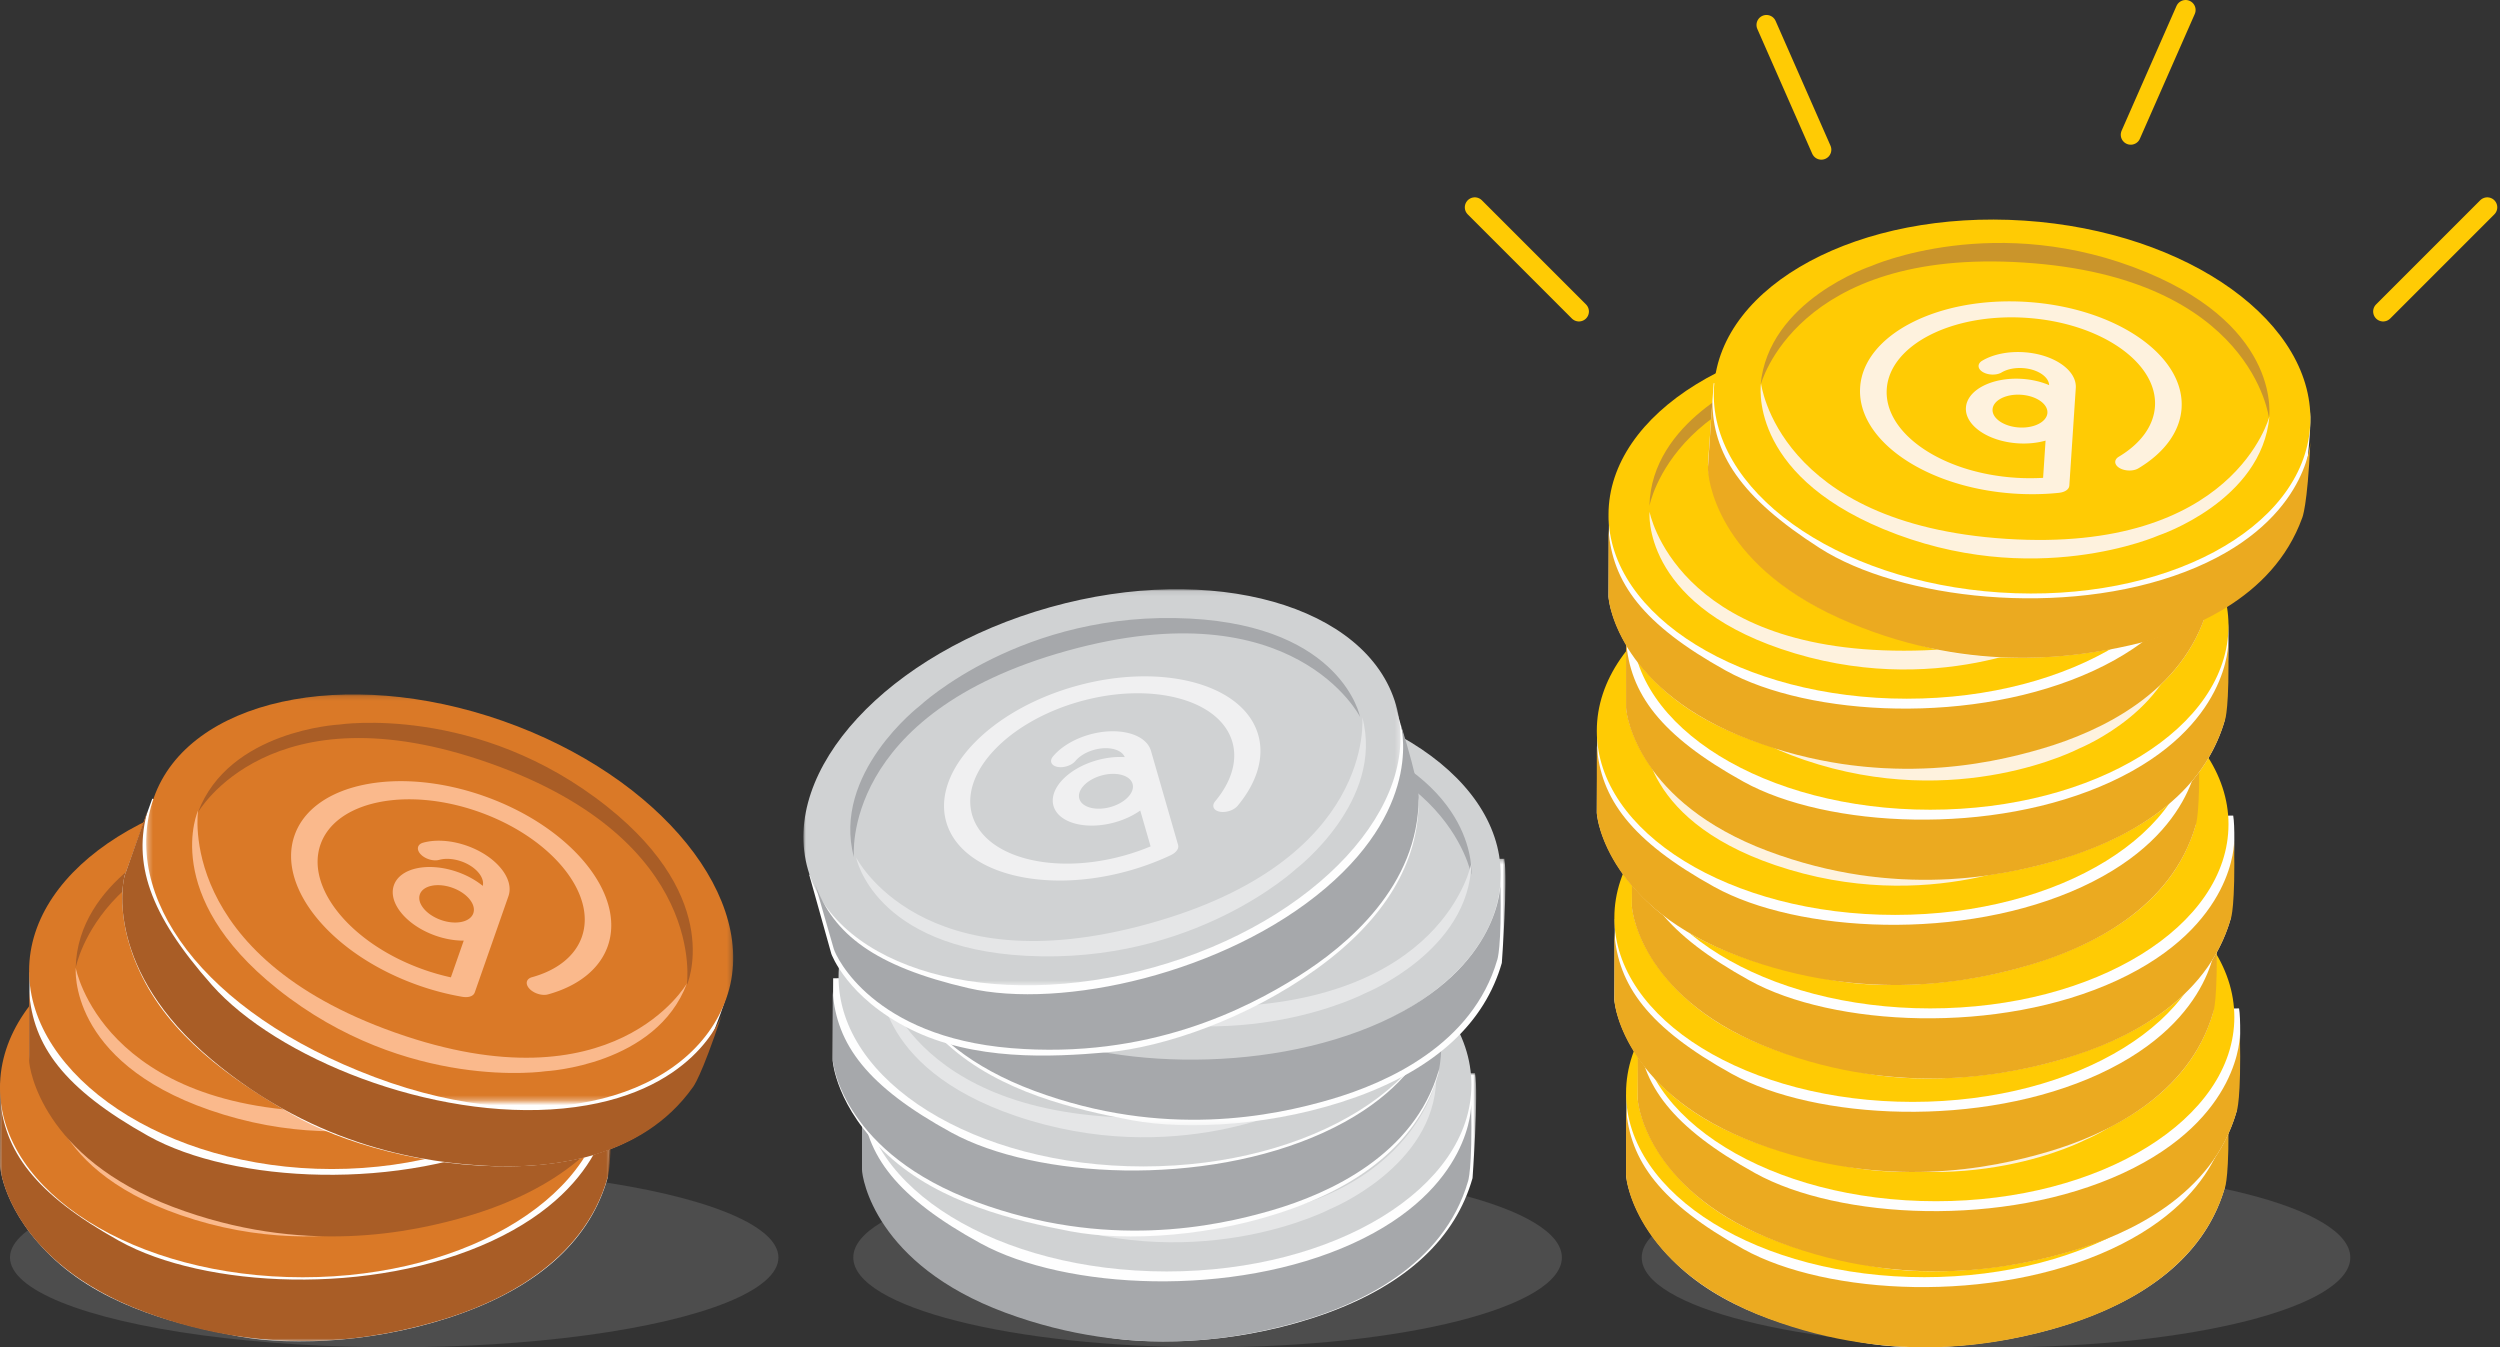 <svg xmlns="http://www.w3.org/2000/svg" xmlns:xlink="http://www.w3.org/1999/xlink" width="501" height="270" viewBox="0 0 501 270">
    <rect x="0" y="0" width="501" height="270" fill="#333333" stroke="none"/>
    <defs>
        <path id="a" d="M0 .013h122.49v53.79H0z"/>
        <path id="c" d="M0 .041h122.46v49H0z"/>
        <path id="e" d="M.305.16H117.77v81.528H.305z"/>
        <path id="g" d="M.166.013h122.92v53.796H.166z"/>
        <path id="i" d="M.161.309h122.921v53.405H.162z"/>
        <path id="k" d="M0 .08h119.666v79.377H0z"/>
    </defs>
    <g fill="none" fill-rule="evenodd" transform="translate(0 2)">
        <ellipse cx="79" cy="250" fill="#6C6C6C" fill-opacity=".458" rx="77" ry="18"/>
        <ellipse cx="242" cy="250" fill="#6C6C6C" fill-opacity=".458" rx="71" ry="18"/>
        <ellipse cx="400" cy="250" fill="#6C6C6C" fill-opacity=".458" rx="71" ry="18"/>
        <g transform="translate(0 213.027)">
            <mask id="b" fill="#fff">
                <use xlink:href="#a"/>
            </mask>
            <path fill="#FEFEFE" d="M.093 2.064L0 18.59s.602 9.353 11.116 18.956c10.514 9.604 25.51 13.1 36.645 15.222 11.136 2.12 28.922 1.188 45.028-4.703 16.104-5.89 25.607-15.164 28.973-27.019 0 0 1.225-16.885.496-21.033L.093 2.064z" mask="url(#b)"/>
        </g>
        <path fill="#DA7927" d="M121.333 215.95c0 20.995-27.161 38.014-60.666 38.014C27.162 253.964 0 236.945 0 215.951s27.162-38.014 60.667-38.014 60.666 17.02 60.666 38.014"/>
        <path fill="#A95D26" d="M9.333 214.196s5.269-28.853 51.917-28.853 51.898 28.853 51.898 28.853 1.676-18.61-26.81-28.477c-31.342-10.855-56.123 2.398-56.123 2.398s-20.508 8.453-20.882 26.08"/>
        <path fill="#FAB98C" d="M113.167 213.027s-5.269 28.853-51.917 28.853-51.898-28.853-51.898-28.853-1.676 18.61 26.81 28.477c31.342 10.855 56.123-2.398 56.123-2.398s20.508-8.452 20.882-26.08"/>
        <g transform="translate(0 217.705)">
            <mask id="d" fill="#fff">
                <use xlink:href="#c"/>
            </mask>
            <path fill="#A95D26" d="M0 .041v13.79c0 1.723 2.706 19.453 28.78 29.302 26.075 9.85 47.967 5.171 59.528 1.724 11.562-3.447 28.534-11.327 33.454-28.564 0 0 .922-2.278.646-15.76 0 0 .338 17.203-23.769 28.424-24.106 11.221-57.806 9.463-74.778 0C6.888 19.494.738 10.876 0 .041" mask="url(#d)"/>
        </g>
        <path fill="#FAB98C" d="M62.417 220.355c-3.128 0-5.672-1.522-5.672-3.393 0-1.87 2.544-3.392 5.672-3.392 3.128 0 5.672 1.522 5.672 3.392 0 1.87-2.544 3.393-5.672 3.393m0-26.042c-18.334 0-33.25 8.92-33.25 19.883 0 10.965 14.916 19.884 33.25 19.884 3.121 0 6.211-.258 9.186-.769.054-.01.1-.025.153-.036.088-.019.175-.038.259-.062a3.838 3.838 0 0 0 .453-.161 2.855 2.855 0 0 0 .571-.34 1.639 1.639 0 0 0 .377-.41 1.229 1.229 0 0 0 .137-.306.969.969 0 0 0 .03-.178c.003-.03.015-.06.015-.09V211.43c0-3.687-5.016-6.686-11.181-6.686-3.259 0-6.348.847-8.476 2.325-.992.69-.862 1.73.29 2.323 1.154.593 2.892.516 3.885-.174 1.08-.75 2.648-1.18 4.301-1.18 3 0 5.457 1.4 5.653 3.165-1.66-.585-3.59-.927-5.653-.927-6.166 0-11.181 3-11.181 6.686 0 3.688 5.015 6.687 11.181 6.687 2.072 0 4.007-.345 5.672-.934v7.723c-1.857.23-3.757.348-5.672.348-15.297 0-27.742-7.442-27.742-16.59 0-9.147 12.445-16.59 27.742-16.59 15.296 0 27.74 7.443 27.74 16.59 0 3.987-2.398 7.84-6.754 10.85-.995.689-.87 1.729.28 2.324 1.15.595 2.89.52 3.885-.168 5.222-3.608 8.099-8.227 8.099-13.006 0-10.964-14.916-19.883-33.25-19.883"/>
        <path fill="#FEFEFE" d="M5.927 192.855l-.094 16.53s.603 9.356 11.118 18.961c10.515 9.606 25.511 13.104 36.647 15.225 11.137 2.122 28.926 1.188 45.032-4.703 16.106-5.892 25.61-15.169 28.975-27.026 0 0 1.226-16.89.497-21.038L5.927 192.855z"/>
        <path fill="#DA7927" d="M66.5 232.273c-33.505 0-60.667-18.72-60.667-39.715 0-20.994 27.162-38.013 60.667-38.013s60.667 17.019 60.667 38.013-27.161 39.715-60.667 39.715z"/>
        <path fill="#A95D26" d="M15.167 191.973s5.268-28.853 51.916-28.853c46.648 0 51.898 28.853 51.898 28.853s1.676-18.611-26.81-28.477c-31.342-10.855-56.123 2.398-56.123 2.398s-20.508 8.452-20.881 26.08"/>
        <path fill="#FAB98C" d="M119 191.973s-5.269 28.853-51.917 28.853-51.898-28.853-51.898-28.853-1.675 18.611 26.81 28.477c31.342 10.856 56.123-2.397 56.123-2.397s20.509-8.453 20.882-26.08"/>
        <path fill="#A95D26" d="M5.833 196.652v13.824c0 1.729 2.707 19.503 28.79 29.378s47.983 5.185 59.548 1.728c11.565-3.456 28.543-11.356 33.465-28.637 0 0 .922-2.283.646-15.8 0 0 .338 17.247-23.776 28.497-24.115 11.25-57.826 9.487-74.804 0-16.979-9.487-23.13-18.128-23.869-28.99"/>
        <path fill="#FAB98C" d="M68.25 198.132c-3.128 0-5.672-1.522-5.672-3.393 0-1.87 2.544-3.392 5.672-3.392 3.128 0 5.673 1.522 5.673 3.392 0 1.87-2.545 3.393-5.673 3.393m0-26.043c-18.334 0-33.25 8.92-33.25 19.884s14.916 19.884 33.25 19.884c3.122 0 6.212-.259 9.186-.769.054-.01.101-.025.153-.036.089-.02.175-.039.26-.062.083-.024.163-.05.241-.079a3.077 3.077 0 0 0 .432-.19 2.151 2.151 0 0 0 .496-.357 1.648 1.648 0 0 0 .232-.286 1.252 1.252 0 0 0 .136-.305.969.969 0 0 0 .03-.178c.003-.03.015-.06.015-.091v-20.297c0-3.687-5.015-6.687-11.18-6.687-3.26 0-6.348.848-8.476 2.326-.993.69-.863 1.73.29 2.323s2.891.516 3.884-.174c1.08-.75 2.648-1.18 4.301-1.18 3 0 5.457 1.4 5.654 3.165-1.662-.585-3.59-.927-5.654-.927-6.165 0-11.18 2.999-11.18 6.686s5.015 6.687 11.18 6.687c2.072 0 4.007-.345 5.673-.935v7.724c-1.858.23-3.757.348-5.673.348-15.296 0-27.741-7.442-27.741-16.59 0-9.147 12.445-16.59 27.741-16.59 15.297 0 27.741 7.443 27.741 16.59 0 3.987-2.399 7.84-6.755 10.85-.995.688-.87 1.729.28 2.324 1.15.595 2.89.52 3.886-.168 5.222-3.608 8.098-8.228 8.098-13.006 0-10.964-14.916-19.884-33.25-19.884"/>
        <path fill="#FEFEFE" d="M30.515 158.054l-5.548 15.468s-2.525 8.972 4.168 21.442 19.61 20.69 29.359 26.348c9.749 5.657 26.748 10.642 43.808 10.422 17.059-.22 29.04-5.787 36.116-15.797 0 0 6.73-15.433 7.415-19.564l-115.318-38.32z"/>
        <g transform="translate(29.167 137)">
            <mask id="f" fill="#fff">
                <use xlink:href="#e"/>
            </mask>
            <path fill="#DA7927" d="M45.955 76.868C11.366 63.876-5.25 40.42 1.668 20.836 8.585 1.25 39.878-5.632 71.562 5.462c31.684 11.095 51.761 35.965 44.845 55.55-6.917 19.586-35.864 28.848-70.452 15.856z" mask="url(#f)"/>
        </g>
        <path fill="#A95D26" d="M39.667 160.82s14.48-25.445 58.498-9.87c44.019 15.575 39.464 44.532 39.464 44.532s7.715-16.988-15.914-35.801c-25.997-20.7-53.75-16.478-53.75-16.478s-22.137 1.122-28.298 17.617"/>
        <path fill="#FAB98C" d="M137.667 195.055s-14.48 25.445-58.5 9.87c-44.018-15.575-39.463-44.532-39.463-44.532s-7.714 16.988 15.914 35.801c25.998 20.7 53.75 16.478 53.75 16.478s22.138-1.122 28.299-17.617"/>
        <path fill="#A95D26" d="M29.585 160.393l-4.56 12.945c-.57 1.618-3.887 19.156 17.404 37.019 21.29 17.863 43.45 20.706 55.474 21.29 12.025.585 30.61-1.203 40.943-15.759 0 0 1.622-1.833 5.82-14.58 0 0-5.37 16.26-31.777 18.828-26.407 2.567-57.553-10.22-70.403-24.713-12.85-14.492-15.79-24.615-12.9-35.03"/>
        <path fill="#FAB98C" d="M88.364 182.362c-2.953-1.044-4.848-3.343-4.224-5.125.623-1.782 3.533-2.383 6.486-1.34 2.952 1.044 4.847 3.343 4.224 5.125-.624 1.782-3.534 2.383-6.486 1.34m8.682-24.813c-17.307-6.117-34.361-2.594-38.017 7.852-3.655 10.447 7.452 23.922 24.758 30.039a54.07 54.07 0 0 0 8.928 2.332c.054.009.104.009.157.016.09.011.178.022.265.027a3.441 3.441 0 0 0 .725-.032 2.278 2.278 0 0 0 .587-.174 1.724 1.724 0 0 0 .315-.194 1.254 1.254 0 0 0 .23-.246c.035-.05.063-.104.088-.16.013-.028.034-.052.045-.08l6.767-19.34c1.23-3.513-2.505-8.044-8.325-10.101-3.077-1.087-6.275-1.31-8.777-.612-1.166.325-1.39 1.36-.5 2.31.89.95 2.557 1.456 3.724 1.13 1.27-.354 2.894-.241 4.454.31 2.832 1.001 4.684 3.155 4.281 4.903-1.372-1.113-3.079-2.082-5.027-2.77-5.82-2.057-11.555-.873-12.784 2.64-1.23 3.513 2.505 8.045 8.325 10.102 1.956.69 3.898 1.008 5.667 1.002l-2.575 7.359c-1.83-.4-3.663-.922-5.471-1.561-14.44-5.104-23.706-16.346-20.657-25.062 3.05-8.716 17.279-11.655 31.719-6.552 14.44 5.104 23.706 16.346 20.656 25.062-1.33 3.798-4.879 6.67-9.994 8.084-1.17.324-1.398 1.357-.51 2.308.887.95 2.553 1.46 3.723 1.136 6.133-1.696 10.388-5.138 11.98-9.69 3.656-10.447-7.45-23.922-24.757-30.038"/>
        <g>
            <g transform="translate(172.743 213.046)">
                <mask id="h" fill="#fff">
                    <use xlink:href="#g"/>
                </mask>
                <path fill="#FEFEFE" d="M.26 2.064L.165 18.592S.77 27.946 11.32 37.55c10.55 9.605 25.599 13.102 36.774 15.223 11.175 2.121 29.024 1.188 45.185-4.703 16.162-5.89 25.698-15.166 29.076-27.021 0 0 1.23-16.888.498-21.036L.259 2.064z" mask="url(#h)"/>
            </g>
            <path fill="#D0D2D3" d="M294.87 215.385c0 20.663-27.339 37.415-61.064 37.415-33.724 0-61.063-16.752-61.063-37.415 0-20.664 27.339-37.416 61.063-37.416 33.725 0 61.064 16.752 61.064 37.416"/>
            <path fill="#A6A8AB" d="M182.137 214.215s5.363-28.842 52.844-28.842c47.48 0 52.825 28.842 52.825 28.842s1.705-18.604-27.289-28.467c-31.902-10.851-57.126 2.397-57.126 2.397s-20.874 8.45-21.254 26.07"/>
            <path fill="#E5E6E7" d="M287.824 214.215s-5.362 28.843-52.843 28.843-52.825-28.843-52.825-28.843-1.705 18.605 27.289 28.467c31.901 10.852 57.125-2.396 57.125-2.396s20.875-8.45 21.254-26.07"/>
            <path fill="#A6A8AB" d="M172.743 218.892v13.491c0 1.687 2.698 19.032 28.702 28.668 26.003 9.637 47.837 5.06 59.366 1.687 11.53-3.373 28.457-11.082 33.364-27.946 0 0 .92-2.228.644-15.418 0 0 .337 16.83-23.704 27.808-24.041 10.978-57.65 9.258-74.577 0-16.926-9.258-23.059-17.69-23.795-28.29"/>
            <path fill="#F0F0F1" d="M232.633 218.437c-3.094 0-5.61-1.477-5.61-3.292 0-1.815 2.516-3.291 5.61-3.291 3.093 0 5.609 1.476 5.609 3.291s-2.516 3.292-5.61 3.292m0-25.268c-18.13 0-32.88 8.655-32.88 19.292 0 10.638 14.75 19.293 32.88 19.293 3.087 0 6.143-.251 9.085-.746.053-.01.1-.025.15-.036a4.13 4.13 0 0 0 .257-.06 3.916 3.916 0 0 0 .448-.156 2.924 2.924 0 0 0 .39-.205 2.243 2.243 0 0 0 .318-.247 1.664 1.664 0 0 0 .23-.276 1.232 1.232 0 0 0 .135-.296.924.924 0 0 0 .03-.173c.002-.03.014-.058.014-.088v-19.693c0-3.578-4.96-6.488-11.056-6.488-3.223 0-6.278.822-8.382 2.256-.981.669-.853 1.678.287 2.254 1.14.575 2.86.5 3.841-.169 1.068-.727 2.618-1.145 4.254-1.145 2.966 0 5.395 1.36 5.59 3.072-1.643-.568-3.55-.9-5.59-.9-6.098 0-11.057 2.91-11.057 6.487 0 3.578 4.96 6.488 11.057 6.488 2.048 0 3.962-.335 5.609-.907v7.494a46.43 46.43 0 0 1-5.61.338c-15.126 0-27.433-7.22-27.433-16.097 0-8.875 12.307-16.096 27.434-16.096 15.126 0 27.432 7.22 27.432 16.096 0 3.869-2.372 7.607-6.68 10.528-.984.667-.86 1.677.277 2.254 1.137.578 2.857.505 3.842-.162 5.164-3.502 8.009-7.984 8.009-12.62 0-10.637-14.75-19.292-32.88-19.292"/>
            <path fill="#FEFEFE" d="M166.965 194.05l-.093 16.525s.6 9.352 11.083 18.954c10.483 9.603 25.433 13.1 36.536 15.22 11.103 2.12 28.837 1.188 44.894-4.702s25.532-15.163 28.888-27.016c0 0 1.222-16.883.495-21.031l-121.803 2.05z"/>
            <path fill="#D0D2D3" d="M290.173 193.754c0 20.987-27.34 38-61.064 38-33.724 0-61.063-17.013-61.063-38s27.339-38 61.063-38c33.725 0 61.064 17.013 61.064 38"/>
            <path fill="#A6A8AB" d="M176.266 193.17s5.362-28.844 52.843-28.844c47.482 0 52.825 28.843 52.825 28.843s1.706-18.604-27.288-28.467c-31.902-10.851-57.126 2.397-57.126 2.397s-20.874 8.45-21.254 26.07"/>
            <path fill="#E5E6E7" d="M281.953 193.17s-5.362 28.842-52.843 28.842c-47.482 0-52.825-28.843-52.825-28.843s-1.705 18.605 27.289 28.467c31.901 10.852 57.125-2.396 57.125-2.396s20.874-8.45 21.254-26.07"/>
            <path fill="#A6A8AB" d="M166.872 196.677v13.49c0 1.687 2.698 19.033 28.702 28.669 26.003 9.636 47.836 5.059 59.366 1.686 11.53-3.372 28.457-11.082 33.363-27.945 0 0 .92-2.229.644-15.418 0 0 .338 16.83-23.704 27.808-24.04 10.978-57.649 9.258-74.576 0-16.927-9.258-23.06-17.69-23.795-28.29"/>
            <path fill="#F0F0F1" d="M229.11 197.39c-3.093 0-5.61-1.476-5.61-3.29 0-1.816 2.517-3.292 5.61-3.292 3.093 0 5.609 1.476 5.609 3.291s-2.516 3.291-5.61 3.291m0-25.267c-18.13 0-32.88 8.654-32.88 19.292 0 10.638 14.75 19.293 32.88 19.293 3.087 0 6.143-.251 9.085-.747.053-.009.1-.024.15-.035.088-.018.174-.037.257-.06a3.928 3.928 0 0 0 .448-.156 2.925 2.925 0 0 0 .39-.205 2.307 2.307 0 0 0 .318-.247 1.552 1.552 0 0 0 .23-.276c.031-.05.057-.1.08-.152.021-.048.04-.095.055-.144a.924.924 0 0 0 .03-.173c.002-.03.015-.058.015-.088v-19.693c0-3.578-4.96-6.488-11.057-6.488-3.223 0-6.278.822-8.382 2.256-.981.669-.853 1.678.287 2.254 1.14.575 2.86.5 3.842-.169 1.067-.728 2.618-1.145 4.253-1.145 2.966 0 5.396 1.36 5.59 3.071-1.642-.568-3.55-.9-5.59-.9-6.097 0-11.057 2.91-11.057 6.488 0 3.578 4.96 6.488 11.057 6.488 2.048 0 3.962-.335 5.609-.907v7.494a46.42 46.42 0 0 1-5.61.337c-15.126 0-27.433-7.22-27.433-16.096 0-8.875 12.307-16.096 27.434-16.096 15.126 0 27.432 7.22 27.432 16.096 0 3.868-2.372 7.607-6.68 10.528-.984.667-.86 1.677.277 2.254 1.138.577 2.858.505 3.842-.163 5.164-3.501 8.009-7.983 8.009-12.619 0-10.638-14.75-19.292-32.88-19.292"/>
            <g transform="translate(178.615 169.785)">
                <mask id="j" fill="#fff">
                    <use xlink:href="#i"/>
                </mask>
                <path fill="#FEFEFE" d="M.255 2.345L.16 18.752s.605 9.287 11.156 18.822c10.55 9.534 25.598 13.006 36.773 15.112 11.175 2.106 29.025 1.18 45.186-4.669 16.162-5.848 25.698-15.056 29.076-26.825 0 0 1.23-16.765.498-20.883L.255 2.345z" mask="url(#j)"/>
            </g>
            <path fill="#D0D2D3" d="M300.742 173.292c0 20.664-27.34 37.416-61.064 37.416-33.724 0-61.063-16.752-61.063-37.416 0-20.664 27.339-37.415 61.063-37.415 33.725 0 61.064 16.751 61.064 37.415"/>
            <path fill="#A6A8AB" d="M189.183 173.292s5.363-28.842 52.844-28.842 52.824 28.842 52.824 28.842 1.706-18.604-27.289-28.467c-31.9-10.851-57.124 2.397-57.124 2.397s-20.875 8.45-21.255 26.07"/>
            <path fill="#E5E6E7" d="M294.87 170.954s-5.362 28.843-52.843 28.843-52.825-28.843-52.825-28.843-1.705 18.604 27.289 28.467c31.9 10.852 57.125-2.397 57.125-2.397s20.874-8.45 21.254-26.07"/>
            <path fill="#A6A8AB" d="M178.615 174.462v13.49c0 1.687 2.698 19.032 28.702 28.669 26.003 9.636 47.836 5.059 59.366 1.686 11.53-3.373 28.457-11.082 33.363-27.945 0 0 .92-2.229.644-15.419 0 0 .337 16.83-23.704 27.808-24.04 10.979-57.65 9.258-74.576 0-16.927-9.257-23.06-17.69-23.795-28.29"/>
            <path fill="#F0F0F1" d="M240.853 177.513c-3.094 0-5.61-1.476-5.61-3.29 0-1.816 2.516-3.292 5.61-3.292 3.093 0 5.61 1.476 5.61 3.291s-2.517 3.291-5.61 3.291m0-25.267c-18.13 0-32.881 8.655-32.881 19.292 0 10.638 14.75 19.293 32.88 19.293 3.087 0 6.143-.251 9.085-.746.053-.01.1-.025.15-.036a4.13 4.13 0 0 0 .257-.06 3.916 3.916 0 0 0 .448-.156 2.855 2.855 0 0 0 .39-.205 2.243 2.243 0 0 0 .318-.247 1.607 1.607 0 0 0 .23-.276 1.183 1.183 0 0 0 .135-.296.956.956 0 0 0 .03-.173c.002-.03.014-.058.014-.088v-19.693c0-3.578-4.96-6.488-11.056-6.488-3.223 0-6.277.822-8.382 2.256-.98.669-.853 1.678.287 2.254 1.14.575 2.86.5 3.841-.169 1.068-.727 2.619-1.145 4.254-1.145 2.966 0 5.395 1.36 5.59 3.071-1.643-.568-3.55-.9-5.59-.9-6.097 0-11.057 2.91-11.057 6.488 0 3.578 4.96 6.488 11.057 6.488 2.048 0 3.962-.335 5.61-.907v7.494a46.426 46.426 0 0 1-5.61.337c-15.127 0-27.434-7.22-27.434-16.096 0-8.875 12.307-16.096 27.434-16.096 15.126 0 27.432 7.22 27.432 16.096 0 3.868-2.372 7.607-6.68 10.528-.984.667-.86 1.677.278 2.254 1.137.578 2.856.505 3.841-.163 5.164-3.5 8.009-7.983 8.009-12.619 0-10.637-14.75-19.292-32.88-19.292"/>
            <path fill="#FEFEFE" d="M162.174 173.325l4.428 15.83s3.136 8.783 15.866 15.115c12.73 6.332 28.098 5.608 39.38 4.615 11.283-.993 28.124-6.711 41.992-16.714 13.868-10.004 20.467-21.453 20.462-33.704 0 0-3.438-16.482-5.273-20.252l-116.855 35.11z"/>
            <g transform="translate(161 116)">
                <mask id="l" fill="#fff">
                    <use xlink:href="#k"/>
                </mask>
                <path fill="#D0D2D3" d="M118.747 23.259c5.738 19.927-15.988 43.472-48.525 52.59-32.538 9.118-63.565.356-69.303-19.571C-4.82 36.35 16.907 12.805 49.445 3.687c32.537-9.118 63.565-.355 69.302 19.572" mask="url(#l)"/>
            </g>
            <path fill="#A6A8AB" d="M171.125 169.785s-2.805-28.748 42.773-41.382c45.579-12.635 58.66 13.264 58.66 13.264s-3.492-18.076-34.043-19.703c-33.615-1.79-54.176 17.47-54.176 17.47s-17.708 13.558-13.214 30.35"/>
            <path fill="#E5E6E7" d="M273.002 141.723s2.805 28.748-42.773 41.382c-45.579 12.634-58.66-13.265-58.66-13.265s3.492 18.077 34.043 19.704c33.615 1.79 54.176-17.47 54.176-17.47s17.708-13.559 13.214-30.35"/>
            <path fill="#A6A8AB" d="M163.349 175.187l3.744 12.978c.469 1.622 7.873 17.584 35.503 19.877 27.63 2.291 47.312-7.97 57.441-14.309 10.129-6.338 24.234-18.297 24.26-35.836 0 0 .265-2.39-3.661-15.005 0 0 4.996 16.1-15.029 33.112-20.024 17.012-52.755 24.376-71.569 20.012-18.814-4.364-27.04-10.83-30.69-20.83"/>
            <path fill="#F0F0F1" d="M222.542 159.73c-2.94.822-5.74.076-6.242-1.664-.501-1.74 1.483-3.826 4.423-4.649s5.74-.076 6.242 1.664c.501 1.74-1.483 3.825-4.423 4.648m-6.983-24.227c-17.233 4.824-28.861 17.047-25.921 27.247 2.94 10.2 19.352 14.573 36.585 9.75a53.555 53.555 0 0 0 8.428-3.133c.049-.023.088-.05.134-.074a3.274 3.274 0 0 0 .433-.262 2.59 2.59 0 0 0 .354-.291c.048-.048.094-.094.137-.142a2.338 2.338 0 0 0 .233-.321 1.636 1.636 0 0 0 .143-.326c.016-.057.026-.112.034-.168.007-.051.013-.102.012-.152a.951.951 0 0 0-.02-.174c-.005-.03-.001-.06-.01-.089l-5.442-18.882c-.989-3.43-6.508-4.901-12.303-3.28-3.063.859-5.74 2.46-7.343 4.394-.748.903-.347 1.836.896 2.085 1.242.248 2.856-.28 3.604-1.183.815-.983 2.173-1.795 3.727-2.23 2.82-.79 5.504-.133 6.162 1.457-1.718-.108-3.622.082-5.563.625-5.795 1.622-9.705 5.732-8.716 9.162.988 3.43 6.507 4.901 12.303 3.279 1.947-.545 3.674-1.375 5.081-2.362l2.071 7.185a45.33 45.33 0 0 1-5.238 1.817c-14.379 4.025-28.072.375-30.524-8.135-2.453-8.51 7.248-18.708 21.626-22.733 14.378-4.024 28.071-.375 30.524 8.135 1.069 3.709-.153 7.925-3.44 11.872-.751.901-.354 1.836.886 2.087 1.241.251 2.855-.276 3.607-1.178 3.94-4.731 5.406-9.785 4.124-14.23-2.94-10.2-19.351-14.574-36.584-9.75"/>
        </g>
        <g>
            <path fill="#FEFEFE" d="M325.953 217.315l-.092 16.189s.594 9.163 10.956 18.57c10.363 9.408 25.143 12.834 36.118 14.911 10.976 2.078 28.507 1.164 44.38-4.606 15.874-5.77 25.24-14.856 28.558-26.468 0 0 1.207-16.542.489-20.605l-120.41 2.01z"/>
            <path fill="#FFCB04" d="M445.418 217.062c0 20.372-26.764 36.886-59.779 36.886s-59.778-16.514-59.778-36.886c0-20.371 26.763-36.886 59.778-36.886s59.779 16.515 59.779 36.886"/>
            <path fill="#CA952B" d="M335.238 216.477s5.174-27.855 50.987-27.855c45.814 0 50.97 27.855 50.97 27.855s1.645-17.967-26.33-27.492c-30.782-10.48-55.12 2.315-55.12 2.315s-20.14 8.16-20.507 25.177"/>
            <path fill="#FEF2DE" d="M437.213 216.477s-5.174 27.854-50.988 27.854c-45.813 0-50.97-27.854-50.97-27.854s-1.645 17.967 26.331 27.491c30.781 10.48 55.12-2.314 55.12-2.314s20.14-8.16 20.507-25.177"/>
            <path fill="#EBAA20" d="M325.86 219.99v13.51c0 1.69 2.668 19.061 28.374 28.712 25.706 9.65 47.29 5.067 58.687 1.689 11.398-3.378 28.131-11.098 32.982-27.988 0 0 .909-2.231.636-15.44 0 0 .333 16.854-23.432 27.85-23.766 10.994-56.99 9.27-73.723 0-16.733-9.273-22.796-17.718-23.523-28.333"/>
            <path fill="#FEF2DE" d="M386.226 220.704c-3.033 0-5.5-1.478-5.5-3.296 0-1.818 2.467-3.296 5.5-3.296 3.032 0 5.499 1.478 5.499 3.296 0 1.818-2.467 3.296-5.5 3.296m0-25.305c-17.773 0-32.233 8.668-32.233 19.321 0 10.654 14.46 19.321 32.234 19.321 3.025 0 6.021-.251 8.905-.747.053-.009.098-.025.148-.035a3.35 3.35 0 0 0 .486-.137c.07-.025.139-.051.205-.08a3.15 3.15 0 0 0 .382-.205 2.026 2.026 0 0 0 .435-.384 1.218 1.218 0 0 0 .234-.437.943.943 0 0 0 .029-.173c.003-.03.015-.058.015-.088v-19.722c0-3.583-4.862-6.498-10.84-6.498-3.159 0-6.153.824-8.216 2.26-.962.67-.836 1.68.281 2.257 1.118.576 2.803.501 3.766-.169 1.047-.729 2.567-1.147 4.17-1.147 2.908 0 5.29 1.361 5.48 3.076-1.61-.57-3.48-.901-5.48-.901-5.978 0-10.84 2.914-10.84 6.497 0 3.583 4.862 6.497 10.84 6.497 2.008 0 3.884-.335 5.499-.908v7.505c-1.8.224-3.643.338-5.5.338-14.829 0-26.893-7.231-26.893-16.12 0-8.888 12.064-16.12 26.894-16.12 14.828 0 26.893 7.232 26.893 16.12 0 3.874-2.326 7.618-6.55 10.543-.964.669-.842 1.68.273 2.258 1.115.578 2.8.506 3.766-.163 5.063-3.506 7.851-7.995 7.851-12.638 0-10.653-14.46-19.321-32.233-19.321"/>
            <path fill="#FEFEFE" d="M328.297 202.092l-.092 16.19s.594 9.162 10.957 18.57c10.363 9.407 25.142 12.833 36.117 14.91 10.976 2.078 28.507 1.164 44.381-4.606 15.873-5.77 25.24-14.856 28.557-26.468 0 0 1.208-16.542.49-20.605l-120.41 2.01z"/>
            <path fill="#FFCB04" d="M447.762 201.84c0 20.37-26.764 36.885-59.778 36.885-33.015 0-59.78-16.514-59.78-36.886 0-20.371 26.765-36.886 59.78-36.886 33.014 0 59.778 16.515 59.778 36.886"/>
            <path fill="#CA952B" d="M336.41 201.254s5.174-27.854 50.988-27.854c45.813 0 50.969 27.854 50.969 27.854s1.646-17.967-26.33-27.492c-30.781-10.48-55.12 2.315-55.12 2.315s-20.14 8.16-20.507 25.177"/>
            <path fill="#FEF2DE" d="M438.385 201.254s-5.174 27.854-50.988 27.854c-45.813 0-50.969-27.854-50.969-27.854s-1.646 17.967 26.33 27.492c30.781 10.48 55.12-2.315 55.12-2.315s20.14-8.16 20.507-25.177"/>
            <path fill="#EBAA20" d="M328.205 204.767v13.51c0 1.69 2.667 19.061 28.373 28.712 25.707 9.65 47.29 5.067 58.687 1.689 11.399-3.378 28.132-11.098 32.982-27.987 0 0 .91-2.232.636-15.442 0 0 .334 16.855-23.432 27.85-23.766 10.995-56.99 9.272-73.723 0-16.733-9.272-22.796-17.716-23.523-28.332"/>
            <path fill="#FEF2DE" d="M388.57 206.652c-3.032 0-5.5-1.478-5.5-3.296 0-1.817 2.468-3.296 5.5-3.296s5.499 1.479 5.499 3.296c0 1.818-2.467 3.296-5.499 3.296m0-25.305c-17.774 0-32.234 8.668-32.234 19.321 0 10.654 14.46 19.322 32.234 19.322 3.026 0 6.022-.252 8.905-.748.053-.009.098-.024.148-.035a3.495 3.495 0 0 0 .903-.322 2.02 2.02 0 0 0 .604-.483 1.169 1.169 0 0 0 .18-.293c.023-.048.042-.095.055-.144a.943.943 0 0 0 .03-.174c.002-.03.014-.057.014-.088v-19.722c0-3.583-4.862-6.498-10.839-6.498-3.16 0-6.154.824-8.217 2.26-.962.67-.836 1.68.282 2.257 1.118.576 2.803.501 3.765-.169 1.047-.729 2.567-1.147 4.17-1.147 2.908 0 5.29 1.361 5.48 3.076-1.61-.569-3.48-.901-5.48-.901-5.977 0-10.84 2.915-10.84 6.497 0 3.583 4.863 6.497 10.84 6.497 2.008 0 3.885-.335 5.499-.907v7.504c-1.8.225-3.642.338-5.499.338-14.83 0-26.893-7.231-26.893-16.12 0-8.888 12.064-16.12 26.893-16.12s26.893 7.232 26.893 16.12c0 3.874-2.326 7.619-6.549 10.543-.965.67-.843 1.68.272 2.258 1.115.579 2.8.506 3.766-.163 5.063-3.506 7.851-7.995 7.851-12.638 0-10.653-14.46-19.32-32.233-19.32"/>
            <path fill="#FEFEFE" d="M323.608 182.186l-.092 16.189s.594 9.162 10.957 18.57c10.363 9.408 25.143 12.833 36.118 14.91 10.976 2.079 28.507 1.165 44.38-4.606 15.874-5.77 25.24-14.856 28.557-26.468 0 0 1.208-16.542.49-20.605l-120.41 2.01z"/>
            <path fill="#FFCB04" d="M443.074 181.933c0 20.371-26.764 36.886-59.779 36.886s-59.779-16.515-59.779-36.886c0-20.372 26.764-36.886 59.78-36.886 33.014 0 59.778 16.514 59.778 36.886"/>
            <path fill="#CA952B" d="M332.893 181.347s5.175-27.854 50.988-27.854c45.814 0 50.97 27.854 50.97 27.854s1.645-17.967-26.33-27.491c-30.782-10.48-55.12 2.314-55.12 2.314s-20.141 8.16-20.508 25.177"/>
            <path fill="#FEF2DE" d="M434.869 181.347s-5.174 27.855-50.988 27.855-50.97-27.855-50.97-27.855-1.645 17.967 26.33 27.492c30.782 10.48 55.12-2.315 55.12-2.315s20.141-8.16 20.508-25.177"/>
            <path fill="#EBAA20" d="M323.516 184.86v13.511c0 1.69 2.668 19.06 28.374 28.712 25.706 9.65 47.29 5.066 58.687 1.688 11.398-3.377 28.131-11.098 32.981-27.987 0 0 .91-2.232.637-15.441 0 0 .333 16.855-23.433 27.85-23.765 10.994-56.989 9.271-73.722 0-16.733-9.272-22.796-17.717-23.524-28.333"/>
            <path fill="#FEF2DE" d="M385.054 186.746c-3.033 0-5.5-1.48-5.5-3.297 0-1.817 2.467-3.296 5.5-3.296 3.032 0 5.498 1.479 5.498 3.296 0 1.818-2.466 3.297-5.498 3.297m0-25.306c-17.774 0-32.234 8.668-32.234 19.322 0 10.653 14.46 19.32 32.234 19.32 3.025 0 6.021-.25 8.905-.746.052-.01.098-.025.148-.036a3.3 3.3 0 0 0 .486-.137 2.902 2.902 0 0 0 .587-.285 2.019 2.019 0 0 0 .435-.383 1.128 1.128 0 0 0 .18-.293c.021-.047.04-.095.054-.144a.943.943 0 0 0 .029-.173c.003-.03.015-.058.015-.089v-19.722c0-3.583-4.863-6.497-10.84-6.497-3.159 0-6.153.823-8.216 2.26-.962.669-.836 1.68.281 2.256 1.118.577 2.803.502 3.766-.169 1.047-.728 2.567-1.146 4.17-1.146 2.908 0 5.29 1.36 5.48 3.075-1.61-.569-3.48-.9-5.48-.9-5.978 0-10.84 2.914-10.84 6.496 0 3.583 4.862 6.498 10.84 6.498 2.008 0 3.884-.335 5.498-.908v7.505c-1.8.224-3.642.338-5.498.338-14.83 0-26.894-7.232-26.894-16.12 0-8.889 12.065-16.12 26.894-16.12 14.828 0 26.892 7.231 26.892 16.12 0 3.874-2.325 7.618-6.548 10.543-.965.668-.843 1.68.271 2.257 1.115.579 2.801.506 3.767-.162 5.062-3.507 7.85-7.995 7.85-12.638 0-10.654-14.459-19.322-32.232-19.322"/>
            <path fill="#FEFEFE" d="M327.125 163.45l-.092 16.188s.594 9.163 10.957 18.571c10.362 9.408 25.142 12.833 36.117 14.911 10.976 2.078 28.508 1.164 44.38-4.607 15.874-5.77 25.24-14.855 28.558-26.468 0 0 1.208-16.541.489-20.605l-120.409 2.01z"/>
            <path fill="#FFCB04" d="M446.59 163.197c0 20.371-26.764 36.886-59.779 36.886s-59.778-16.515-59.778-36.886c0-20.372 26.763-36.886 59.778-36.886s59.78 16.514 59.78 36.886"/>
            <path fill="#CA952B" d="M335.238 161.44s5.174-27.854 50.987-27.854c45.814 0 50.97 27.854 50.97 27.854s1.645-17.966-26.33-27.491c-30.782-10.48-55.12 2.314-55.12 2.314s-20.14 8.16-20.507 25.177"/>
            <path fill="#FEF2DE" d="M437.213 161.44s-5.174 27.855-50.988 27.855c-45.813 0-50.97-27.855-50.97-27.855s-1.645 17.967 26.331 27.492c30.781 10.48 55.12-2.315 55.12-2.315s20.14-8.16 20.507-25.177"/>
            <path fill="#EBAA20" d="M327.033 166.124v13.511c0 1.69 2.668 19.061 28.373 28.712 25.706 9.65 47.29 5.066 58.688 1.689 11.397-3.378 28.13-11.099 32.98-27.988 0 0 .91-2.232.637-15.441 0 0 .334 16.855-23.432 27.85-23.766 10.994-56.99 9.272-73.723 0-16.733-9.272-22.796-17.717-23.523-28.333"/>
            <path fill="#FEF2DE" d="M387.398 166.839c-3.032 0-5.5-1.479-5.5-3.296 0-1.818 2.468-3.297 5.5-3.297s5.499 1.479 5.499 3.297c0 1.817-2.467 3.296-5.5 3.296m0-25.305c-17.773 0-32.233 8.667-32.233 19.32 0 10.655 14.46 19.322 32.234 19.322 3.026 0 6.022-.251 8.905-.747.052-.01.098-.025.148-.036.086-.018.17-.037.252-.06a3.78 3.78 0 0 0 .44-.156 2.765 2.765 0 0 0 .553-.33 1.787 1.787 0 0 0 .366-.4 1.193 1.193 0 0 0 .131-.296.943.943 0 0 0 .03-.173c.002-.03.014-.058.014-.088v-19.723c0-3.583-4.862-6.497-10.84-6.497-3.158 0-6.153.823-8.216 2.26-.962.669-.836 1.68.281 2.256 1.118.577 2.804.502 3.766-.168 1.047-.73 2.567-1.147 4.17-1.147 2.908 0 5.29 1.361 5.48 3.076-1.61-.57-3.48-.902-5.48-.902-5.977 0-10.84 2.915-10.84 6.498 0 3.582 4.863 6.497 10.84 6.497 2.008 0 3.885-.335 5.499-.908v7.505c-1.8.224-3.642.338-5.5.338-14.828 0-26.893-7.232-26.893-16.12 0-8.889 12.065-16.12 26.894-16.12 14.829 0 26.893 7.231 26.893 16.12 0 3.874-2.326 7.618-6.549 10.543-.965.669-.843 1.68.272 2.258 1.115.578 2.8.505 3.766-.163 5.063-3.507 7.851-7.995 7.851-12.638 0-10.654-14.46-19.321-32.233-19.321"/>
            <path fill="#FEFEFE" d="M320.092 144.714L320 160.903s.594 9.163 10.956 18.57c10.363 9.408 25.143 12.834 36.119 14.911 10.975 2.078 28.507 1.164 44.38-4.606 15.873-5.77 25.24-14.856 28.557-26.468 0 0 1.208-16.542.49-20.605l-120.41 2.009z"/>
            <path fill="#FFCB04" d="M439.557 144.461c0 20.372-26.763 36.886-59.778 36.886S320 164.833 320 144.461c0-20.371 26.764-36.886 59.779-36.886s59.778 16.515 59.778 36.886"/>
            <path fill="#CA952B" d="M329.377 143.876s5.174-27.855 50.988-27.855c45.813 0 50.97 27.855 50.97 27.855s1.645-17.967-26.33-27.492c-30.782-10.48-55.12 2.315-55.12 2.315s-20.141 8.16-20.508 25.177"/>
            <path fill="#FEF2DE" d="M431.352 143.876s-5.174 27.854-50.988 27.854c-45.813 0-50.969-27.854-50.969-27.854s-1.645 17.967 26.33 27.491c30.781 10.48 55.12-2.314 55.12-2.314s20.141-8.16 20.507-25.177"/>
            <path fill="#EBAA20" d="M320 147.389v13.51c0 1.69 2.667 19.061 28.374 28.712 25.705 9.65 47.289 5.067 58.687 1.689 11.397-3.378 28.13-11.099 32.98-27.988 0 0 .91-2.231.637-15.441 0 0 .334 16.855-23.432 27.85-23.766 10.995-56.99 9.272-73.723 0-16.733-9.272-22.795-17.717-23.523-28.332"/>
            <path fill="#FEF2DE" d="M380.365 149.274c-3.032 0-5.5-1.479-5.5-3.296 0-1.818 2.468-3.297 5.5-3.297s5.5 1.48 5.5 3.297c0 1.817-2.468 3.296-5.5 3.296m0-25.305c-17.774 0-32.234 8.667-32.234 19.321 0 10.654 14.46 19.321 32.234 19.321 3.026 0 6.022-.251 8.905-.747.053-.009.098-.025.148-.035.086-.019.17-.037.252-.06a3.78 3.78 0 0 0 .44-.157 2.84 2.84 0 0 0 .381-.205 2.2 2.2 0 0 0 .312-.247 1.596 1.596 0 0 0 .225-.277 1.193 1.193 0 0 0 .132-.297.943.943 0 0 0 .03-.173c.002-.03.014-.058.014-.088v-19.723c0-3.582-4.862-6.497-10.84-6.497-3.158 0-6.153.823-8.215 2.26-.963.67-.837 1.68.28 2.257 1.119.576 2.804.5 3.766-.17 1.047-.728 2.567-1.146 4.17-1.146 2.908 0 5.29 1.361 5.48 3.076-1.61-.57-3.48-.902-5.48-.902-5.977 0-10.84 2.915-10.84 6.498s4.863 6.497 10.84 6.497c2.008 0 3.885-.335 5.5-.908v7.505c-1.801.224-3.643.338-5.5.338-14.83 0-26.894-7.231-26.894-16.12 0-8.889 12.065-16.12 26.894-16.12 14.829 0 26.893 7.231 26.893 16.12 0 3.874-2.326 7.618-6.549 10.543-.965.669-.843 1.68.272 2.258 1.115.578 2.8.505 3.766-.163 5.063-3.507 7.851-7.995 7.851-12.638 0-10.654-14.46-19.321-32.233-19.321"/>
            <path fill="#FEFEFE" d="M325.953 123.636l-.092 16.19s.594 9.162 10.956 18.57c10.363 9.407 25.143 12.833 36.118 14.91 10.976 2.078 28.507 1.164 44.38-4.606 15.874-5.77 25.24-14.856 28.558-26.468 0 0 1.208-16.542.489-20.605l-120.409 2.01z"/>
            <path fill="#FFCB04" d="M446.59 123.383c0 20.372-26.764 36.886-59.779 36.886s-59.778-16.514-59.778-36.886c0-20.371 26.763-36.886 59.778-36.886s59.78 16.515 59.78 36.886"/>
            <path fill="#CA952B" d="M335.238 122.798s5.174-27.854 50.987-27.854c45.814 0 50.97 27.854 50.97 27.854s1.645-17.967-26.33-27.492c-30.782-10.48-55.12 2.315-55.12 2.315s-20.14 8.16-20.507 25.177"/>
            <path fill="#FEF2DE" d="M437.213 122.798s-5.174 27.854-50.988 27.854c-45.813 0-50.97-27.854-50.97-27.854s-1.645 17.967 26.331 27.492c30.781 10.48 55.12-2.315 55.12-2.315s20.14-8.16 20.507-25.177"/>
            <path fill="#EBAA20" d="M325.86 126.31v13.512c0 1.689 2.668 19.06 28.374 28.711 25.706 9.65 47.29 5.067 58.688 1.689 11.397-3.378 28.13-11.098 32.98-27.987 0 0 .91-2.232.637-15.442 0 0 .334 16.855-23.432 27.85-23.766 10.995-56.99 9.272-73.723 0-16.733-9.272-22.796-17.716-23.523-28.332"/>
            <path fill="#FEF2DE" d="M387.398 127.025c-3.032 0-5.5-1.478-5.5-3.296 0-1.818 2.468-3.296 5.5-3.296s5.499 1.478 5.499 3.296c0 1.818-2.467 3.296-5.5 3.296m0-25.305c-17.773 0-32.233 8.668-32.233 19.321 0 10.654 14.46 19.322 32.234 19.322 3.026 0 6.022-.252 8.905-.748.052-.009.098-.024.148-.035.086-.018.17-.037.251-.06a3.715 3.715 0 0 0 .44-.157 2.903 2.903 0 0 0 .382-.205 2.192 2.192 0 0 0 .312-.247 1.606 1.606 0 0 0 .225-.277c.031-.05.056-.1.079-.152.02-.048.04-.095.053-.144a.943.943 0 0 0 .03-.173c.002-.03.014-.058.014-.089v-19.722c0-3.583-4.862-6.498-10.84-6.498-3.158 0-6.153.824-8.216 2.26-.962.67-.836 1.68.281 2.257 1.118.576 2.803.501 3.766-.169 1.047-.729 2.567-1.147 4.17-1.147 2.908 0 5.29 1.361 5.48 3.076-1.61-.57-3.48-.901-5.48-.901-5.977 0-10.84 2.914-10.84 6.497 0 3.583 4.863 6.497 10.84 6.497 2.008 0 3.885-.334 5.499-.907v7.504c-1.8.225-3.642.338-5.5.338-14.828 0-26.893-7.231-26.893-16.12 0-8.888 12.065-16.12 26.894-16.12 14.829 0 26.893 7.232 26.893 16.12 0 3.874-2.326 7.619-6.549 10.543-.965.67-.843 1.68.272 2.258 1.115.579 2.8.506 3.766-.163 5.063-3.506 7.851-7.995 7.851-12.638 0-10.653-14.46-19.32-32.233-19.32"/>
            <path fill="#FEFEFE" d="M322.436 101.388l-.092 16.189s.594 9.162 10.957 18.57c10.363 9.408 25.142 12.833 36.118 14.91 10.975 2.079 28.507 1.165 44.38-4.606 15.873-5.77 25.24-14.855 28.557-26.468 0 0 1.208-16.542.49-20.605l-120.41 2.01z"/>
            <path fill="#FFCB04" d="M441.902 101.135c0 20.371-26.764 36.886-59.779 36.886s-59.779-16.515-59.779-36.886c0-20.372 26.764-36.886 59.78-36.886 33.014 0 59.778 16.514 59.778 36.886"/>
            <path fill="#CA952B" d="M330.55 99.378s5.174-27.854 50.987-27.854c45.814 0 50.97 27.854 50.97 27.854s1.645-17.967-26.33-27.491c-30.782-10.48-55.12 2.314-55.12 2.314s-20.141 8.16-20.508 25.177"/>
            <path fill="#FEF2DE" d="M432.525 100.55s-5.174 27.854-50.988 27.854-50.97-27.855-50.97-27.855-1.645 17.967 26.33 27.492c30.782 10.48 55.12-2.315 55.12-2.315s20.141-8.16 20.508-25.177"/>
            <path fill="#EBAA20" d="M322.344 104.062v13.511c0 1.69 2.668 19.06 28.374 28.712 25.705 9.65 47.289 5.066 58.687 1.688 11.398-3.377 28.13-11.098 32.981-27.987 0 0 .91-2.232.637-15.441 0 0 .333 16.855-23.433 27.85-23.766 10.994-56.99 9.271-73.723 0-16.733-9.272-22.795-17.717-23.523-28.333"/>
            <path fill="#FEF2DE" d="M382.709 104.777c-3.032 0-5.499-1.48-5.499-3.297 0-1.817 2.467-3.296 5.499-3.296 3.032 0 5.5 1.479 5.5 3.296 0 1.818-2.468 3.297-5.5 3.297m0-25.305c-17.774 0-32.234 8.667-32.234 19.32 0 10.654 14.46 19.322 32.234 19.322 3.026 0 6.022-.251 8.905-.747.053-.01.098-.025.148-.036a3.361 3.361 0 0 0 .904-.322 2.079 2.079 0 0 0 .604-.483 1.171 1.171 0 0 0 .234-.437.976.976 0 0 0 .03-.173c.003-.03.015-.058.015-.089V96.105c0-3.583-4.863-6.498-10.84-6.498-3.159 0-6.154.824-8.216 2.26-.962.67-.837 1.68.28 2.257 1.119.577 2.804.502 3.767-.168 1.046-.73 2.566-1.147 4.169-1.147 2.908 0 5.29 1.36 5.481 3.076-1.61-.57-3.48-.902-5.481-.902-5.977 0-10.84 2.915-10.84 6.497 0 3.583 4.863 6.498 10.84 6.498 2.009 0 3.885-.335 5.5-.908v7.505a44.63 44.63 0 0 1-5.5.338c-14.83 0-26.893-7.232-26.893-16.12 0-8.889 12.064-16.12 26.893-16.12 14.83 0 26.893 7.231 26.893 16.12 0 3.874-2.326 7.618-6.548 10.543-.966.668-.844 1.68.271 2.257 1.115.579 2.8.506 3.766-.162 5.063-3.507 7.852-7.995 7.852-12.638 0-10.654-14.46-19.321-32.234-19.321"/>
            <path fill="#FEFEFE" d="M343.423 74.788l-1.153 16.274s-.011 9.254 9.647 19.394c9.657 10.14 24.087 14.554 34.833 17.363 10.747 2.809 28.19 3.038 44.306-1.725 16.117-4.763 26-13.286 30.05-24.747 0 0 2.282-16.556 1.836-20.69l-119.519-5.87z"/>
            <path fill="#FFCB04" d="M462.95 83.411c-1.345 20.579-29.176 35.497-62.163 33.321-32.987-2.176-58.638-20.621-57.294-41.2 1.344-20.579 29.175-35.497 62.162-33.321 32.987 2.176 58.639 20.622 57.295 41.2"/>
            <path fill="#CA952B" d="M352.82 75.183s7.016-27.543 52.8-24.564c45.785 2.98 49.091 31.194 49.091 31.194s2.836-17.876-24.491-29.229c-30.067-12.49-55.237-1.267-55.237-1.267s-20.67 6.858-22.163 23.866"/>
            <path fill="#FEF2DE" d="M454.795 81.418s-7.017 27.543-52.8 24.564c-45.785-2.979-49.092-31.194-49.092-31.194s-2.835 17.876 24.492 29.229c30.066 12.49 55.237 1.268 55.237 1.268s20.67-6.858 22.163-23.867"/>
            <path fill="#EBAA20" d="M343.16 78.3l-.884 13.36c-.111 1.67 1.4 19.017 26.301 30.22 24.902 11.201 46.641 8.062 58.184 5.459 11.543-2.604 28.67-9.158 34.595-25.543 0 0 1.05-2.148 1.644-15.226 0 0-.773 16.687-25.1 26.023-24.328 9.336-57.216 5.488-73.23-4.76-16.013-10.248-21.482-18.99-21.51-29.532"/>
            <path fill="#FEF2DE" d="M404.587 83.663c-3.03-.197-5.398-1.828-5.278-3.634.119-1.807 2.68-3.116 5.71-2.92 3.03.199 5.398 1.83 5.28 3.636-.12 1.806-2.682 3.116-5.712 2.918m1.662-25.154c-17.759-1.157-32.777 6.517-33.478 17.107-.7 10.59 13.18 20.147 30.94 21.305 3.022.197 6.033.142 8.947-.163.053-.006.099-.019.15-.026a3.274 3.274 0 0 0 .494-.104 2.698 2.698 0 0 0 .785-.358 1.526 1.526 0 0 0 .391-.373c.035-.047.063-.096.09-.146a.928.928 0 0 0 .103-.31c.005-.03.018-.057.02-.087l1.296-19.605c.236-3.561-4.431-6.775-10.404-7.164-3.156-.206-6.202.418-8.358 1.71-1.006.604-.946 1.617.132 2.263 1.08.646 2.769.68 3.774.077 1.094-.656 2.64-.973 4.242-.868 2.906.19 5.196 1.697 5.274 3.414-1.571-.67-3.418-1.123-5.417-1.253-5.972-.39-11.022 2.192-11.258 5.753-.236 3.561 4.432 6.775 10.404 7.164 2.007.13 3.904-.08 5.555-.545l-.493 7.46a44.918 44.918 0 0 1-5.518-.022c-14.817-.965-26.397-8.939-25.813-17.774.585-8.836 13.114-15.238 27.932-14.273 14.817.966 26.397 8.94 25.813 17.775-.255 3.85-2.825 7.421-7.236 10.054-1.01.601-.954 1.614.122 2.262 1.076.647 2.766.684 3.774.083 5.29-3.156 8.37-7.436 8.676-12.051.7-10.59-13.179-20.147-30.939-21.305"/>
        </g>
        <path stroke="#FFCB04" stroke-linecap="round" stroke-linejoin="round" stroke-width="4" d="M316.421 60.421l-20.874-20.874M477.579 60.421l20.874-20.874M365 28L354 3M427 25l11-25"/>
    </g>
</svg>
